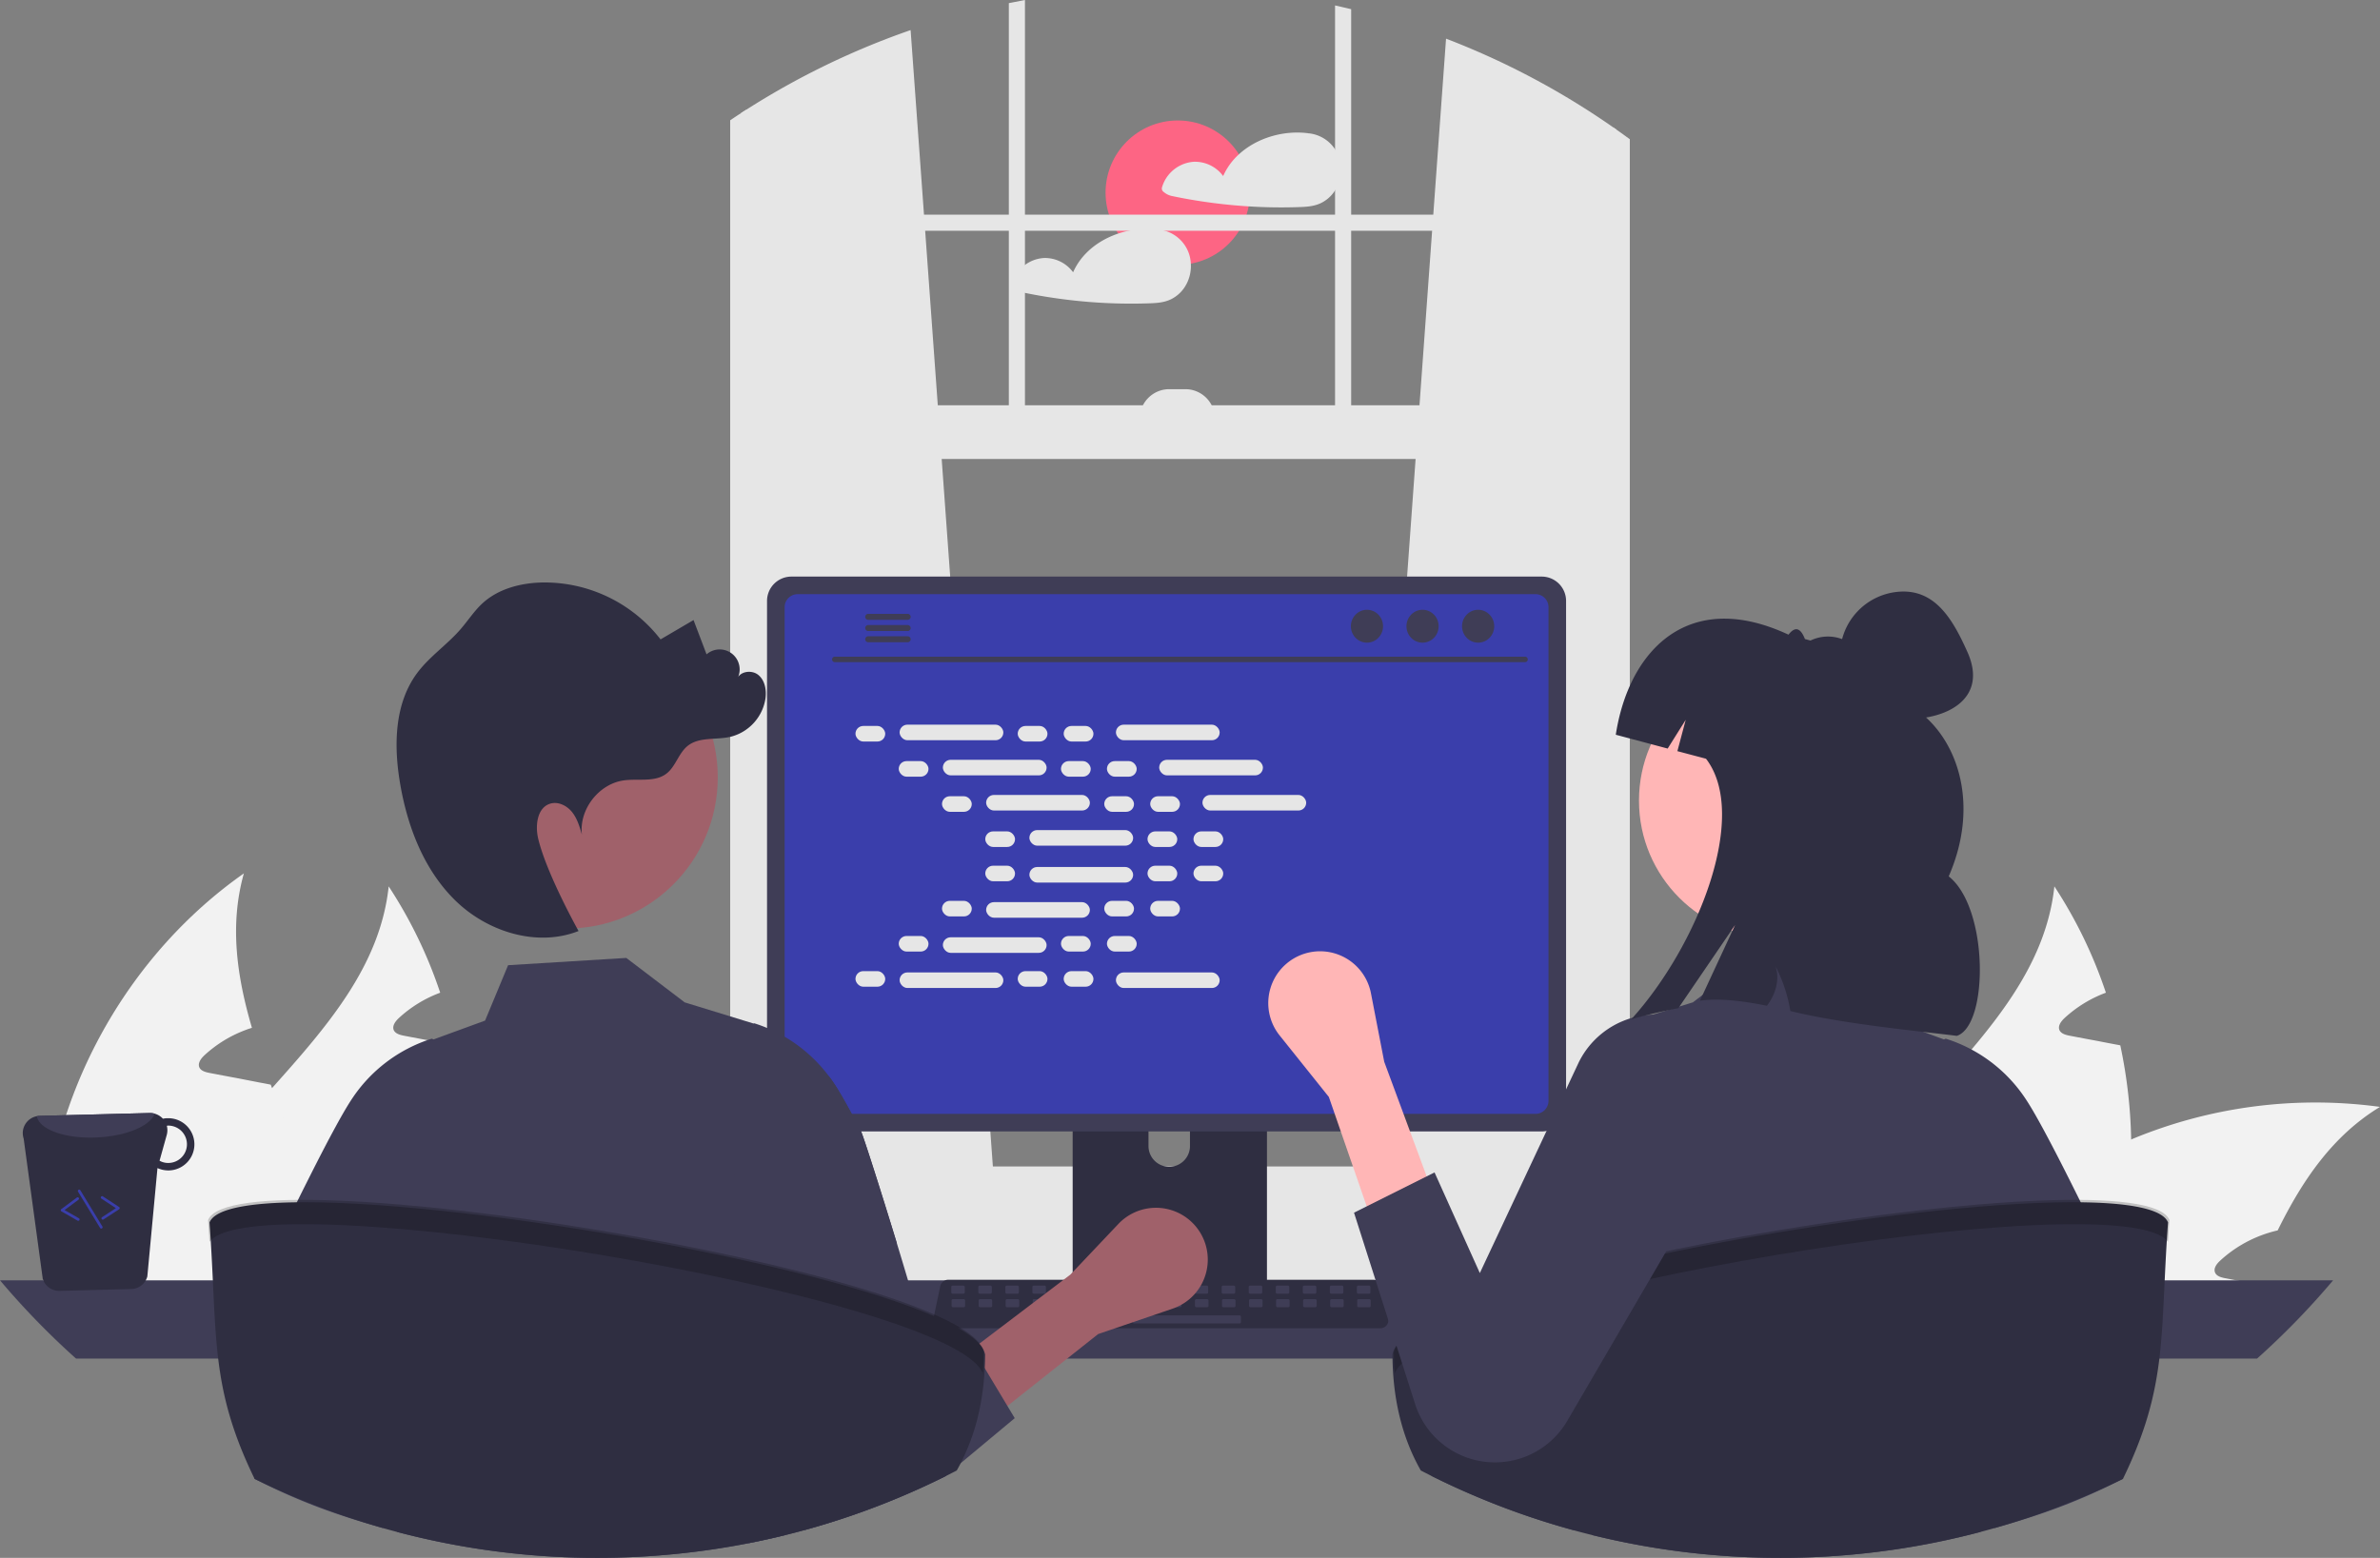 <svg xmlns="http://www.w3.org/2000/svg" data-name="Layer 1" width="880.16" height="576.272" viewBox="0 0 880.16 576.272" xmlns:xlink="http://www.w3.org/1999/xlink"><rect x="0" y="0" width="880.16" height="576.272" fill="#808080" stroke="none"/><circle cx="435.555" cy="71.266" r="26.701" fill="#fd6584"/><path d="M655.233,220.487a13.235,13.235,0,0,0-11.17-9.29,1.081,1.081,0,0,0-.18,0,1.418,1.418,0,0,0-.22-.05c-8.94-1.16-18.88,1.66-25.57,7.8a23.958,23.958,0,0,0-5.83,8.04,12.917,12.917,0,0,0-10.83-5.28,13.184,13.184,0,0,0-11.8,9.51,1.526,1.526,0,0,0,.69,1.69,6.673,6.673,0,0,0,2.79,1.42c2.21.47,4.44.9,6.67,1.29q6.54,1.14,13.15,1.85,4.365.465,8.75.74c6.04.38,12.11.47,18.16.28,3-.1,5.88-.2,8.62-1.52a12.798,12.798,0,0,0,4.95-4.31A14.548,14.548,0,0,0,655.233,220.487Z" transform="translate(-159.92 -161.864)" fill="#e6e6e6"/><path d="M600.303,259.387a13.652,13.652,0,0,0-.56-3.3,13.26,13.26,0,0,0-11.18-9.29.965.965,0,0,0-.17,0,1.887,1.887,0,0,0-.23-.05,33.194,33.194,0,0,0-14.69,1.51c-7.26,2.43-13.63,7.33-16.7,14.33a12.922,12.922,0,0,0-10.84-5.28,13.183,13.183,0,0,0-11.8,9.51,1.555,1.555,0,0,0,.69,1.69,6.733,6.733,0,0,0,2.79,1.42c2.22.47,4.44.9,6.68,1.29q6.54,1.14,13.14,1.85a195.164,195.164,0,0,0,26.92,1.02c2.99-.1,5.88-.2,8.62-1.52a12.77,12.77,0,0,0,4.94-4.31A14.265,14.265,0,0,0,600.303,259.387Z" transform="translate(-159.92 -161.864)" fill="#e6e6e6"/><path d="M948.052,583.375a171.855,171.855,0,0,1-7.443,53.773c-.186.633-.41,1.265-.633,1.898H830.422a98.322,98.322,0,0,1,7.406-22.328c9.117-19.351,24.002-35.911,38.701-52.359,20.244-22.663,40.004-45.139,43.13-74.612a169.258,169.258,0,0,1,19.053,39.334,46.231,46.231,0,0,0-15.294,9.378c-1.228,1.154-2.531,2.828-1.898,4.428.595,1.34,2.233,1.786,3.684,2.084,3.498.67,6.996,1.34,10.494,1.972,2.754.558,5.545,1.079,8.336,1.6A182.729,182.729,0,0,1,948.052,583.375Z" transform="translate(-159.92 -161.864)" fill="#f2f2f2"/><path d="M1040.08,571.318c-17.565,10.68-28.729,27.203-37.846,45.697a46.743,46.743,0,0,0-21.249,11.164c-1.265,1.154-2.568,2.828-1.898,4.428.558,1.34,2.233,1.786,3.684,2.084,3.461.67,6.996,1.34,10.457,1.972-.335.782-.67,1.6-1.005,2.382H876.12A164.174,164.174,0,0,1,893.573,619.1c1.377-1.377,2.791-2.679,4.242-4.019a173.653,173.653,0,0,1,50.238-31.706A176.734,176.734,0,0,1,1040.08,571.318Z" transform="translate(-159.92 -161.864)" fill="#f2f2f2"/><path d="M895.47,639.046H792.093a167.932,167.932,0,0,1,.149-24.858c4.131-51.094,31.929-99.768,73.868-129.241-5.359,19.09-2.605,38.069,2.977,57.122-.781.261-1.563.484-2.27.781a46.236,46.236,0,0,0-15.294,9.378c-1.228,1.154-2.53,2.828-1.898,4.428.558,1.34,2.233,1.786,3.684,2.084,3.498.67,6.996,1.34,10.457,1.972,2.791.558,5.582,1.079,8.373,1.637,1.302.223,2.605.484,3.907.744.186.447.298.856.484,1.265,6.55,18.048,13.694,36.245,17.044,54.74a127.778,127.778,0,0,1,1.712,14.029C895.396,635.102,895.47,637.074,895.47,639.046Z" transform="translate(-159.92 -161.864)" fill="#f2f2f2"/><path d="M332.052,583.375a171.855,171.855,0,0,1-7.443,53.773c-.186.633-.41,1.265-.633,1.898H214.422a98.322,98.322,0,0,1,7.406-22.328c9.117-19.351,24.002-35.911,38.701-52.359,20.244-22.663,40.004-45.139,43.13-74.612a169.258,169.258,0,0,1,19.053,39.334,46.231,46.231,0,0,0-15.294,9.378c-1.228,1.154-2.531,2.828-1.898,4.428.595,1.34,2.233,1.786,3.684,2.084,3.498.67,6.996,1.34,10.494,1.972,2.754.558,5.545,1.079,8.336,1.6A182.729,182.729,0,0,1,332.052,583.375Z" transform="translate(-159.92 -161.864)" fill="#f2f2f2"/><path d="M424.08,571.318c-17.565,10.68-28.729,27.203-37.846,45.697a46.743,46.743,0,0,0-21.249,11.164c-1.265,1.154-2.568,2.828-1.898,4.428.558,1.34,2.233,1.786,3.684,2.084,3.461.67,6.996,1.34,10.457,1.972-.335.782-.67,1.6-1.005,2.382H260.12A164.174,164.174,0,0,1,277.573,619.1c1.377-1.377,2.791-2.679,4.242-4.019a173.653,173.653,0,0,1,50.238-31.706A176.734,176.734,0,0,1,424.08,571.318Z" transform="translate(-159.92 -161.864)" fill="#f2f2f2"/><path d="M279.47,639.046H176.093a167.932,167.932,0,0,1,.149-24.858c4.131-51.094,31.929-99.768,73.868-129.241-5.359,19.09-2.605,38.069,2.977,57.122-.781.261-1.563.484-2.27.781a46.236,46.236,0,0,0-15.294,9.378c-1.228,1.154-2.53,2.828-1.898,4.428.558,1.34,2.233,1.786,3.684,2.084,3.498.67,6.996,1.34,10.457,1.972,2.791.558,5.582,1.079,8.373,1.637,1.302.223,2.605.484,3.907.744.186.447.298.856.484,1.265,6.55,18.048,13.694,36.245,17.044,54.74a127.778,127.778,0,0,1,1.712,14.029C279.396,635.102,279.47,637.074,279.47,639.046Z" transform="translate(-159.92 -161.864)" fill="#f2f2f2"/><path d="M664.33,595.644l92.37,8.2.99.09v-394.14q-.495-.345-.99-.69a288.323,288.323,0,0,0-62.01-32.94l-4.72,65.1-.43,5.96-4.67,64.56-1.44,19.86-18.93,261.7Z" transform="translate(-159.92 -161.864)" fill="#e6e6e6"/><path d="M435.9,202.454c-.66.42-1.32.84-1.98,1.28v400.2l1.98-.18,91.37-8.11-.17-2.3-18.93-261.7-1.44-19.86-4.67-64.56-.43-5.96-4.95-68.27A287.687,287.687,0,0,0,435.9,202.454Z" transform="translate(-159.92 -161.864)" fill="#e6e6e6"/><path d="M433.92,203.734c-1.33.86-2.66,1.74-3.97,2.63v403.03c0,10.07,5.97,18.51,13.95,20.66a15.249,15.249,0,0,0,4,.53h296.8a15.118,15.118,0,0,0,3.99-.53,17.06,17.06,0,0,0,7.78-4.66,22.919,22.919,0,0,0,6.18-16v-396.02c-1.64-1.21-3.29-2.41-4.96-3.58q-.495-.345-.99-.69v400.29a16.108,16.108,0,0,1-.46,3.85c-1.41,5.95-6.06,10.31-11.54,10.31h-296.8c-6.62,0-12-6.35-12-14.16v-406.94C435.24,202.874,434.58,203.294,433.92,203.734Z" transform="translate(-159.92 -161.864)" fill="#e6e6e6"/><rect x="273.003" y="79.404" width="326.752" height="5.959" fill="#e6e6e6"/><path d="M659.6,165.254c-1.98-.49-3.96-.95-5.96-1.38v161.81h5.96Z" transform="translate(-159.92 -161.864)" fill="#e6e6e6"/><path d="M538.96,161.864c-1.99.37-3.98.75-5.96,1.16v162.66h5.96Z" transform="translate(-159.92 -161.864)" fill="#e6e6e6"/><path d="M368.86,620.154a26.711,26.711,0,0,0,1.93,9.98,25.54,25.54,0,0,0,1.75,3.56,27.096,27.096,0,0,0,3.02,4.18,26.76,26.76,0,0,0,20.12,9.11h391.31a26.82,26.82,0,0,0,0-53.64h-391.31A26.846,26.846,0,0,0,368.86,620.154Z" transform="translate(-159.92 -161.864)" fill="#e6e6e6"/><rect x="432.923" y="311.783" width="324.766" height="19.863" transform="translate(1030.691 481.565) rotate(-180)" fill="#e6e6e6"/><path d="M581.401,305.824h27.809a0,0,0,0,1,0,0v0A10.925,10.925,0,0,1,598.285,316.749h-5.959a10.925,10.925,0,0,1-10.925-10.925v0A0,0,0,0,1,581.401,305.824Z" transform="translate(1030.691 460.709) rotate(-180)" fill="#e6e6e6"/><path d="M159.92,635.474a289.004,289.004,0,0,0,28.12,28.95h806.58a289.004,289.004,0,0,0,28.12-28.95Z" transform="translate(-159.92 -161.864)" fill="#3f3d56"/><path d="M556.61,538.664v102.56h71.85v-102.56a3.448,3.448,0,0,0-2.43-3.3,3.175,3.175,0,0,0-1.03-.16H560.08A3.463,3.463,0,0,0,556.61,538.664Zm28.04,35.24a7.67,7.67,0,0,1,15.34,0v11.9a7.67,7.67,0,0,1-15.34,0Z" transform="translate(-159.92 -161.864)" fill="#2f2e41"/><path d="M556.39,637.944v9.89a1.946,1.946,0,0,0,1.93,1.94h68.43a1.94,1.94,0,0,0,1.93-1.94v-9.89Z" transform="translate(-159.92 -161.864)" fill="#3f3d56"/><path d="M443.58,384.144v187.26a9.007,9.007,0,0,0,9,9h277.5a9.007,9.007,0,0,0,9-9V384.144a9.011,9.011,0,0,0-9-8.99h-277.5A9.012,9.012,0,0,0,443.58,384.144Z" transform="translate(-159.92 -161.864)" fill="#3f3d56"/><path d="M450.09,386.474v182.62a4.818,4.818,0,0,0,4.81,4.81h272.87a4.818,4.818,0,0,0,4.81-4.81v-182.62a4.82,4.82,0,0,0-4.81-4.82h-272.87A4.821,4.821,0,0,0,450.09,386.474Z" transform="translate(-159.92 -161.864)" fill="#3A3EAB"/><path d="M505.73,652.104a2.948,2.948,0,0,0,2.32,1.11H670.39a2.987,2.987,0,0,0,2.92-3.6l-2.52-11.97a2.993,2.993,0,0,0-1.86-2.17,2.895,2.895,0,0,0-1.06-.2h-157.31a2.894,2.894,0,0,0-1.06.2,2.992,2.992,0,0,0-1.86,2.17l-2.52,11.97A2.985,2.985,0,0,0,505.73,652.104Z" transform="translate(-159.92 -161.864)" fill="#2f2e41"/><rect x="661.717" y="637.43" width="5" height="3" rx="0.488" transform="translate(1168.514 1115.995) rotate(-180)" fill="#3f3d56"/><rect x="651.717" y="637.43" width="5" height="3" rx="0.488" transform="translate(1148.514 1115.995) rotate(-180)" fill="#3f3d56"/><rect x="641.717" y="637.43" width="5" height="3" rx="0.488" transform="translate(1128.514 1115.995) rotate(-180)" fill="#3f3d56"/><rect x="631.717" y="637.43" width="5" height="3" rx="0.488" transform="translate(1108.514 1115.995) rotate(-180)" fill="#3f3d56"/><rect x="621.717" y="637.43" width="5" height="3" rx="0.488" transform="translate(1088.514 1115.995) rotate(-180)" fill="#3f3d56"/><rect x="611.717" y="637.43" width="5" height="3" rx="0.488" transform="translate(1068.514 1115.995) rotate(-180)" fill="#3f3d56"/><rect x="601.717" y="637.43" width="5" height="3" rx="0.488" transform="translate(1048.514 1115.995) rotate(-180)" fill="#3f3d56"/><rect x="591.717" y="637.43" width="5" height="3" rx="0.488" transform="translate(1028.514 1115.995) rotate(-180)" fill="#3f3d56"/><rect x="581.717" y="637.43" width="5" height="3" rx="0.488" transform="translate(1008.514 1115.995) rotate(-180)" fill="#3f3d56"/><rect x="571.717" y="637.43" width="5" height="3" rx="0.488" transform="translate(988.514 1115.995) rotate(-180)" fill="#3f3d56"/><rect x="561.717" y="637.43" width="5" height="3" rx="0.488" transform="translate(968.514 1115.995) rotate(-180)" fill="#3f3d56"/><rect x="551.717" y="637.43" width="5" height="3" rx="0.488" transform="translate(948.514 1115.995) rotate(-180)" fill="#3f3d56"/><rect x="541.717" y="637.43" width="5" height="3" rx="0.488" transform="translate(928.514 1115.995) rotate(-180)" fill="#3f3d56"/><rect x="531.717" y="637.43" width="5" height="3" rx="0.488" transform="translate(908.514 1115.995) rotate(-180)" fill="#3f3d56"/><rect x="521.717" y="637.43" width="5" height="3" rx="0.488" transform="translate(888.514 1115.995) rotate(-180)" fill="#3f3d56"/><rect x="511.717" y="637.43" width="5" height="3" rx="0.488" transform="translate(868.514 1115.995) rotate(-180)" fill="#3f3d56"/><rect x="661.835" y="642.43" width="5" height="3" rx="0.488" transform="translate(1168.75 1125.995) rotate(-180)" fill="#3f3d56"/><rect x="651.835" y="642.43" width="5" height="3" rx="0.488" transform="translate(1148.75 1125.995) rotate(-180)" fill="#3f3d56"/><rect x="641.835" y="642.43" width="5" height="3" rx="0.488" transform="translate(1128.75 1125.995) rotate(-180)" fill="#3f3d56"/><rect x="631.835" y="642.43" width="5" height="3" rx="0.488" transform="translate(1108.75 1125.995) rotate(-180)" fill="#3f3d56"/><rect x="621.835" y="642.43" width="5" height="3" rx="0.488" transform="translate(1088.75 1125.995) rotate(-180)" fill="#3f3d56"/><rect x="611.835" y="642.43" width="5" height="3" rx="0.488" transform="translate(1068.75 1125.995) rotate(-180)" fill="#3f3d56"/><rect x="601.835" y="642.43" width="5" height="3" rx="0.488" transform="translate(1048.75 1125.995) rotate(-180)" fill="#3f3d56"/><rect x="591.835" y="642.43" width="5" height="3" rx="0.488" transform="translate(1028.75 1125.995) rotate(-180)" fill="#3f3d56"/><rect x="581.835" y="642.43" width="5" height="3" rx="0.488" transform="translate(1008.75 1125.995) rotate(-180)" fill="#3f3d56"/><rect x="571.835" y="642.43" width="5" height="3" rx="0.488" transform="translate(988.75 1125.995) rotate(-180)" fill="#3f3d56"/><rect x="561.835" y="642.43" width="5" height="3" rx="0.488" transform="translate(968.75 1125.995) rotate(-180)" fill="#3f3d56"/><rect x="551.835" y="642.43" width="5" height="3" rx="0.488" transform="translate(948.75 1125.995) rotate(-180)" fill="#3f3d56"/><rect x="541.835" y="642.43" width="5" height="3" rx="0.488" transform="translate(928.75 1125.995) rotate(-180)" fill="#3f3d56"/><rect x="531.835" y="642.43" width="5" height="3" rx="0.488" transform="translate(908.75 1125.995) rotate(-180)" fill="#3f3d56"/><rect x="521.835" y="642.43" width="5" height="3" rx="0.488" transform="translate(888.75 1125.995) rotate(-180)" fill="#3f3d56"/><rect x="511.835" y="642.43" width="5" height="3" rx="0.488" transform="translate(868.75 1125.995) rotate(-180)" fill="#3f3d56"/><rect x="578.835" y="648.43" width="40" height="3" rx="0.488" transform="translate(1037.75 1137.995) rotate(-180)" fill="#3f3d56"/><path d="M468.612,406.811H723.935a1.016,1.016,0,0,0,0-2.031H468.612a1.016,1.016,0,0,0,0,2.031Z" transform="translate(-159.92 -161.864)" fill="#3f3d56"/><ellipse cx="546.635" cy="231.649" rx="5.95" ry="6.083" fill="#3f3d56"/><ellipse cx="526.079" cy="231.649" rx="5.95" ry="6.083" fill="#3f3d56"/><ellipse cx="505.523" cy="231.649" rx="5.95" ry="6.083" fill="#3f3d56"/><path d="M479.9,390.044a1.095,1.095,0,0,0,1.09,1.1h14.6a1.105,1.105,0,0,0,0-2.21h-14.6A1.103,1.103,0,0,0,479.9,390.044Z" transform="translate(-159.92 -161.864)" fill="#3f3d56"/><path d="M479.9,394.194a1.095,1.095,0,0,0,1.09,1.1h14.6a1.105,1.105,0,0,0,0-2.21h-14.6A1.103,1.103,0,0,0,479.9,394.194Z" transform="translate(-159.92 -161.864)" fill="#3f3d56"/><path d="M479.9,398.334a1.103,1.103,0,0,0,1.09,1.11h14.6a1.105,1.105,0,0,0,0-2.21h-14.6A1.095,1.095,0,0,0,479.9,398.334Z" transform="translate(-159.92 -161.864)" fill="#3f3d56"/><rect x="316.366" y="268.543" width="11.006" height="5.76" rx="2.88" fill="#e6e6e6"/><rect x="376.366" y="268.543" width="11.006" height="5.76" rx="2.88" fill="#e6e6e6"/><rect x="393.366" y="268.543" width="11.006" height="5.76" rx="2.88" fill="#e6e6e6"/><rect x="332.686" y="268.063" width="38.366" height="5.76" rx="2.88" fill="#e6e6e6"/><rect x="412.686" y="268.063" width="38.366" height="5.76" rx="2.88" fill="#e6e6e6"/><rect x="332.366" y="281.543" width="11.006" height="5.76" rx="2.88" fill="#e6e6e6"/><rect x="392.366" y="281.543" width="11.006" height="5.76" rx="2.88" fill="#e6e6e6"/><rect x="409.366" y="281.543" width="11.006" height="5.76" rx="2.88" fill="#e6e6e6"/><rect x="348.686" y="281.063" width="38.366" height="5.76" rx="2.88" fill="#e6e6e6"/><rect x="428.686" y="281.063" width="38.366" height="5.76" rx="2.88" fill="#e6e6e6"/><rect x="348.366" y="294.543" width="11.006" height="5.76" rx="2.88" fill="#e6e6e6"/><rect x="408.366" y="294.543" width="11.006" height="5.76" rx="2.88" fill="#e6e6e6"/><rect x="425.366" y="294.543" width="11.006" height="5.76" rx="2.88" fill="#e6e6e6"/><rect x="364.686" y="294.063" width="38.366" height="5.76" rx="2.88" fill="#e6e6e6"/><rect x="444.686" y="294.063" width="38.366" height="5.76" rx="2.88" fill="#e6e6e6"/><rect x="364.366" y="307.543" width="11.006" height="5.76" rx="2.88" fill="#e6e6e6"/><rect x="424.366" y="307.543" width="11.006" height="5.76" rx="2.88" fill="#e6e6e6"/><rect x="441.366" y="307.543" width="11.006" height="5.76" rx="2.88" fill="#e6e6e6"/><rect x="380.686" y="307.063" width="38.366" height="5.76" rx="2.88" fill="#e6e6e6"/><rect x="376.366" y="359.237" width="11.006" height="5.76" rx="2.88" fill="#e6e6e6"/><rect x="393.366" y="359.237" width="11.006" height="5.76" rx="2.88" fill="#e6e6e6"/><rect x="412.686" y="359.717" width="38.366" height="5.76" rx="2.88" fill="#e6e6e6"/><rect x="316.366" y="359.237" width="11.006" height="5.76" rx="2.88" fill="#e6e6e6"/><rect x="332.686" y="359.717" width="38.366" height="5.76" rx="2.88" fill="#e6e6e6"/><rect x="332.366" y="346.237" width="11.006" height="5.76" rx="2.88" fill="#e6e6e6"/><rect x="392.366" y="346.237" width="11.006" height="5.76" rx="2.88" fill="#e6e6e6"/><rect x="409.366" y="346.237" width="11.006" height="5.76" rx="2.88" fill="#e6e6e6"/><rect x="348.686" y="346.717" width="38.366" height="5.76" rx="2.88" fill="#e6e6e6"/><rect x="348.366" y="333.237" width="11.006" height="5.76" rx="2.88" fill="#e6e6e6"/><rect x="408.366" y="333.237" width="11.006" height="5.76" rx="2.88" fill="#e6e6e6"/><rect x="425.366" y="333.237" width="11.006" height="5.76" rx="2.88" fill="#e6e6e6"/><rect x="364.686" y="333.717" width="38.366" height="5.76" rx="2.88" fill="#e6e6e6"/><rect x="364.366" y="320.237" width="11.006" height="5.76" rx="2.88" fill="#e6e6e6"/><rect x="424.366" y="320.237" width="11.006" height="5.76" rx="2.88" fill="#e6e6e6"/><rect x="441.366" y="320.237" width="11.006" height="5.76" rx="2.88" fill="#e6e6e6"/><rect x="380.686" y="320.717" width="38.366" height="5.76" rx="2.88" fill="#e6e6e6"/><path d="M509.832,707.816c-.22.11-.44.22-.66.32q-2.085,1.035-4.2,2.04-6.33,3.015-12.82,5.73a285.483,285.483,0,0,1-34.97,12.03c-2-12.47-3.94-41.88-5.8-63.51-.35-4.07-.7-7.86-1.05-11.21a97.155,97.155,0,0,0-1.89-13.08,4.359,4.359,0,0,0-.39-.97c.19,1.73.39,6.89.58,14.05.1,3.35.19,7.14.29,11.21.47,20.82.96,49.15,1.45,65.28-1.39.34-2.79.68-4.19,1-.88.21-1.77.41-2.66.6-1.08.24-2.16.48-3.24.7q-1.695.36-3.39.69a290.072,290.072,0,0,1-56.06,5.44c-1.25,0-2.49-.01-3.74-.02-.38,0-.76-.01-1.15-.02-1.1-.02-2.24-.04-3.4-.07a288.591,288.591,0,0,1-65.84-9.49l.87-64.11.15-11.21.06-4.25a15.182,15.182,0,0,0-.88,4.25c-.35,2.73-.71,6.6-1.07,11.21-1.37,17.76-2.78,46.41-4.24,62.71-17.29-4.92-29.93-9.41-45.73-17.31-.61-.3-1.23-.61-1.84-.92.11-.77.23-1.54.34-2.33,1.79-12.44-.32-28.63,1.66-42.15,1.51-10.43,3.07-20.45,4.64-28.95,1.9-10.23,3.83-18.27,5.74-22.18,2.2-4.51,4.4-8.95,6.53-13.2q1.38-2.745,2.71-5.39c.48-.95.96-1.89,1.43-2.81,2.14-4.19,4.16-8.06,6.01-11.49,1.3-2.41,2.5-4.59,3.6-6.5,1.29-2.25,2.43-4.11,3.37-5.52a55.306,55.306,0,0,1,29.28-22.21l.3-.08.29.12.33.15,19.06-6.97,8.51-20.49,43.71-2.69,7.06,5.37,3.61,2.75,3.85,2.93,7.08,5.39,2.01.62,2.99.92,20.45,6.28.21-.09.3.08a55.168,55.168,0,0,1,27.36,19.5c.68.88,1.31,1.79,1.92,2.71,1.66,2.46,3.9,6.35,6.54,11.23,1.09,2.01,2.24,4.19,3.45,6.5.73,1.39,7.03,21.05,13.16,41.13,5.73,18.8,11.31,37.97,12.04,42.89.13.91.27,1.83.4,2.74.83,5.69,1.65,11.42,2.44,17.01,1.17,8.29,2.31,16.29,3.4,23.44C509.812,707.686,509.822,707.746,509.832,707.816Z" transform="translate(-159.92 -161.864)" fill="#3f3d56"/><polygon points="303.59 473.566 295.093 440.774 287.59 469.07 303.59 473.566" opacity="0.2"/><path d="M175.749,635.05a6.416,6.416,0,0,0,6.183,4.331l26.492-.682a6.328,6.328,0,0,0,5.981-4.657l3.749-40.087a9.794,9.794,0,0,0,4.238.871,9.661,9.661,0,0,0-.485-19.317,8.184,8.184,0,0,0-1.736.181,6.548,6.548,0,0,0-4.874-2.103l-40.751,1.052a5.854,5.854,0,0,0-1.005.125,6.365,6.365,0,0,0-4.873,8.265Zm43.173-43.817,2.668-9.553a6.506,6.506,0,0,0,.02-3.375c.129-0.0.244-.062.373-.062a6.91,6.91,0,0,1,.324,13.817A6.505,6.505,0,0,1,218.923,591.233Z" transform="translate(-159.92 -161.864)" fill="#2f2e41"/><path d="M173.541,574.763c.868,4.964,10.629,8.454,22.366,7.847,10.793-.497,19.617-4.287,21.234-8.779a6.025,6.025,0,0,0-1.844-.246l-40.751,1.052A5.854,5.854,0,0,0,173.541,574.763Z" transform="translate(-159.92 -161.864)" fill="#3f3d56"/><path d="M198.058,613.021a.497.497,0,0,0,.151-.066l5.753-3.766a.499.499,0,0,0,0-.836l-5.98-3.917a.5.5,0,1,0-.548.836l5.341,3.498-5.114,3.348a.5.5,0,0,0,.396.903Z" transform="translate(-159.92 -161.864)" fill="#3A3EAB"/><path d="M188.971,613.44a.5.5,0,0,0,.126-.918l-5.303-3.04,5.126-3.807a.5.5,0,1,0-.596-.802l-5.739,4.263a.5.5,0,0,0,.049.835l5.965,3.42A.5.5,0,0,0,188.971,613.44Z" transform="translate(-159.92 -161.864)" fill="#3A3EAB"/><path d="M197.486,616.321a.482.482,0,0,0,.137-.058.5.5,0,0,0,.168-.687l-8.155-13.408a.5.5,0,0,0-.854.521L196.936,616.097A.5.5,0,0,0,197.486,616.321Z" transform="translate(-159.92 -161.864)" fill="#3A3EAB"/><path d="M945.069,708.904c-.61.31-1.23.62-1.84.92-15.8,7.9-28.44,12.39-45.73,17.31-1.46-16.3-2.87-44.95-4.24-62.71-.36-4.61-.72-8.48-1.07-11.21a15.182,15.182,0,0,0-.88-4.25l.06,4.25.15,11.21.87,64.11a288.588,288.588,0,0,1-65.84,9.49c-1.16.03-2.3.05-3.4.07-.39.01-.77.02-1.15.02-1.25.01-2.49.02-3.74.02a289.271,289.271,0,0,1-69.54-8.43c.49-16.13.98-44.46,1.45-65.28.1-4.07.19-7.86.29-11.21.19-7.16.39-12.32.58-14.05a4.362,4.362,0,0,0-.39.97,97.154,97.154,0,0,0-1.89,13.08c-.35,3.35-.7,7.14-1.05,11.21-1.86,21.63-3.8,51.04-5.8,63.51a285.473,285.473,0,0,1-34.97-12.03q-9-3.75-17.68-8.09c1.1-7.2,2.25-15.27,3.43-23.64.92-6.49,1.87-13.16,2.84-19.75,1.5-10.18,52.46-120.11,64.47-123.96l.3-.08.21.09,20.45-6.28,2.99-.92,2.01-.62,7.08-5.39,3.85-2.93,3.61-2.75,7.06-5.37,43.71,2.69,8.51,20.49,19.06,6.97.33-.15.29-.12.3.08a55.306,55.306,0,0,1,29.28,22.21c.94,1.41,2.08,3.27,3.37,5.52,1.1,1.91,2.3,4.09,3.6,6.5,1.85,3.43,3.87,7.3,6.01,11.49.47.92.95,1.86,1.43,2.81q1.335,2.64,2.71,5.39c2.13,4.25,4.33,8.69,6.53,13.2,1.91,3.91,3.84,11.95,5.74,22.18,1.57,8.5,3.13,18.52,4.64,28.95,1.98,13.52-.13,29.71,1.66,42.15C944.839,707.364,944.959,708.134,945.069,708.904Z" transform="translate(-159.92 -161.864)" fill="#3f3d56"/><circle cx="656.954" cy="296.158" r="50.836" fill="#ffb6b6"/><polygon points="575.659 473.566 584.156 440.774 591.659 469.07 575.659 473.566" opacity="0.2"/><path d="M961.689,614.064c-3.04,41.88.11,60.32-16.67,94.85a286.16,286.16,0,0,1-47.52,18.22q-2.55.72-5.11,1.4a288.588,288.588,0,0,1-65.84,9.49c-1.16.03-2.3.05-3.4.07-.39.01-.77.02-1.15.02-1.25.01-2.49.02-3.74.02a289.271,289.271,0,0,1-69.54-8.43q-3.42-.84-6.81-1.77a285.473,285.473,0,0,1-34.97-12.03q-9-3.75-17.68-8.09c-1.31-.66-2.62-1.32-3.91-2-6.63-11.66-10.4-25.84-10.48-42.88C679.459,633.574,951.549,588.744,961.689,614.064Z" transform="translate(-159.92 -161.864)" fill="#2f2e41"/><path d="M961.681,621.236c.155-2.593.329-5.271.531-8.06-10.14-25.32-282.23,19.51-286.82,48.87.013,2.692.128,5.304.321,7.855C686.829,640.922,945.318,598.314,961.681,621.236Z" transform="translate(-159.92 -161.864)" opacity="0.2"/><path d="M668.102,616.039,690.436,604.872,671.825,554.622l-4.905-25.342a19.161,19.161,0,0,0-31.282-10.907h0a19.161,19.161,0,0,0-2.493,26.518l18.207,22.759Z" transform="translate(-159.92 -161.864)" fill="#ffb6b6"/><path d="M690.436,595.567l-29.778,14.889,22.599,70.809A30.977,30.977,0,0,0,705.592,701.981h0a30.977,30.977,0,0,0,33.737-14.197l59.925-102.714a31.62,31.62,0,0,0-10.196-42.982h0a31.62,31.62,0,0,0-45.296,12.765l-36.576,77.936Z" transform="translate(-159.92 -161.864)" fill="#3f3d56"/><circle cx="209.508" cy="287.552" r="55.935" fill="#a0616a"/><path d="M314.164,410.87C318.712,404.74,325.249,400.382,330.249,394.615c2.743-3.164,5.021-6.75,8.106-9.582,5.73-5.263,13.744-7.42,21.52-7.688a54.305,54.305,0,0,1,44.331,21.038q6.097-3.575,12.194-7.149,2.409,6.34,4.817,12.68a7.391,7.391,0,0,1,11.264,9.248c.967-2.989,5.399-3.623,7.843-1.649,2.443,1.975,3.098,5.488,2.699,8.604a17.32,17.32,0,0,1-13.065,14.326c-5.304,1.182-11.477-.06-15.723,3.332-3.404,2.72-4.431,7.672-7.904,10.301-4.28,3.24-10.329,1.742-15.65,2.458-9.308,1.253-16.678,10.773-15.56,20.098-.842-2.942-1.727-5.97-3.639-8.36-1.912-2.39-5.131-4.007-8.062-3.128-4.846,1.453-5.639,8.058-4.464,12.978,3.115,13.05,14.919,34.144,14.919,34.144-15.328,6.046-33.589.329-45.415-11.144-11.826-11.473-17.986-27.719-20.669-43.976C305.516,437.361,305.839,422.091,314.164,410.87Z" transform="translate(-159.92 -161.864)" fill="#2f2e41"/><path d="M880.582,486.046c10.642-24.398,4.613-46.85-8.36-58.76l0-.01c-5.1-11.43-11.88-20.25-19.64-22.32-3.75-2.41-7.39-5.24-11.43-6.68a14.887,14.887,0,0,0-11.68.53l-2.06-.55c-1.75-4.47-3.8-4.56-6.08-1.62-8.78-4.09-16.69-5.92-23.73-5.92-22.96,0-36.54,19.44-40.14,42.94l19.19,5.11,6.67-10.63-3.08,11.59,10.59,2.81c16.12,20.99-3.17,69.41-27.62,96.35q8.73-2.415,17.39-4.08l20.98-30.76-13,28c6.75-.99,15.36-.04,24.77,1.87,3.17-4.14,4.84-9.66,3.2-14.58a55.745,55.745,0,0,1,5.48,16.53c19.86,4.85,46.95,7.34,61.55,9.18C895.378,541.196,895.41,497.706,880.582,486.046Z" transform="translate(-159.92 -161.864)" fill="#2f2e41"/><path d="M887.505,403.054c7.795,17.453-7.933,24.96-22.341,24.748-13.019-.192-24.084-9.338-24.748-22.341a23.576,23.576,0,0,1,22.341-24.748C875.76,380.048,882.196,391.166,887.505,403.054Z" transform="translate(-159.92 -161.864)" fill="#2f2e41"/><path d="M525.902,687.173l-12.84-21.416L555.754,633.369l17.75-18.741a19.161,19.161,0,0,1,32.245,7.604h0a19.161,19.161,0,0,1-12.142,23.707l-27.583,9.416Z" transform="translate(-159.92 -161.864)" fill="#a0616a"/><path d="M535.182,686.466l-19.99,16.66-5.39,4.49-.63.52q-2.085,1.035-4.2,2.04-6.33,3.015-12.82,5.73a285.483,285.483,0,0,1-34.97,12.03q-3.39.93-6.81,1.77c-1.39.34-2.79.68-4.19,1-.88.21-1.77.41-2.66.6-1.08.24-2.16.48-3.24.7q-1.695.36-3.39.69a30.963,30.963,0,0,1-9.62-22.44c0-.27,0-.55.01-.83l3.21-82.33,1.42-36.49a31.618,31.618,0,0,1,31.69-30.78c.96,0,1.91.05,2.85.14.68.88,1.31,1.79,1.92,2.71,1.66,2.46,3.9,6.35,6.54,11.23,1.09,2.01,2.24,4.19,3.45,6.5.73,1.39,7.03,21.05,13.16,41.13l-2.7,20.97-4.88,37.8,20.02-13.14,14.1-9.26,1.67,2.79,4.35,7.26,8.4,14Z" transform="translate(-159.92 -161.864)" fill="#3f3d56"/><path d="M524.222,662.936c-.01,1.7-.05,3.37-.14,5.02a97.248,97.248,0,0,1-1.58,13.56,79.144,79.144,0,0,1-7.31,21.61c-.46.91-.95,1.81-1.45,2.69-1.29.68-2.6,1.34-3.91,2-.22.11-.44.22-.66.32q-8.355,4.155-17.02,7.77a285.483,285.483,0,0,1-34.97,12.03q-3.39.93-6.81,1.77-6.675,1.65-13.48,2.99a290.072,290.072,0,0,1-56.06,5.44c-1.25,0-2.49-.01-3.74-.02-.38,0-.76-.01-1.15-.02-1.1-.02-2.24-.04-3.4-.07a288.591,288.591,0,0,1-65.84-9.49q-2.565-.675-5.11-1.4a286.165,286.165,0,0,1-47.52-18.22c-16.78-34.53-13.63-52.97-16.67-94.85,6.24-15.59,111.81-4.58,193.09,13.03,22.06,4.78,42.32,10.05,58.33,15.41,16.54,5.53,28.53,11.15,33.23,16.43A7.937,7.937,0,0,1,524.222,662.936Z" transform="translate(-159.92 -161.864)" fill="#2f2e41"/><path d="M237.408,621.236c-.155-2.593-.329-5.271-.531-8.06,10.14-25.32,282.23,19.51,286.82,48.87-.013,2.692-.128,5.304-.321,7.855C512.26,640.922,253.77,598.314,237.408,621.236Z" transform="translate(-159.92 -161.864)" opacity="0.2"/></svg>